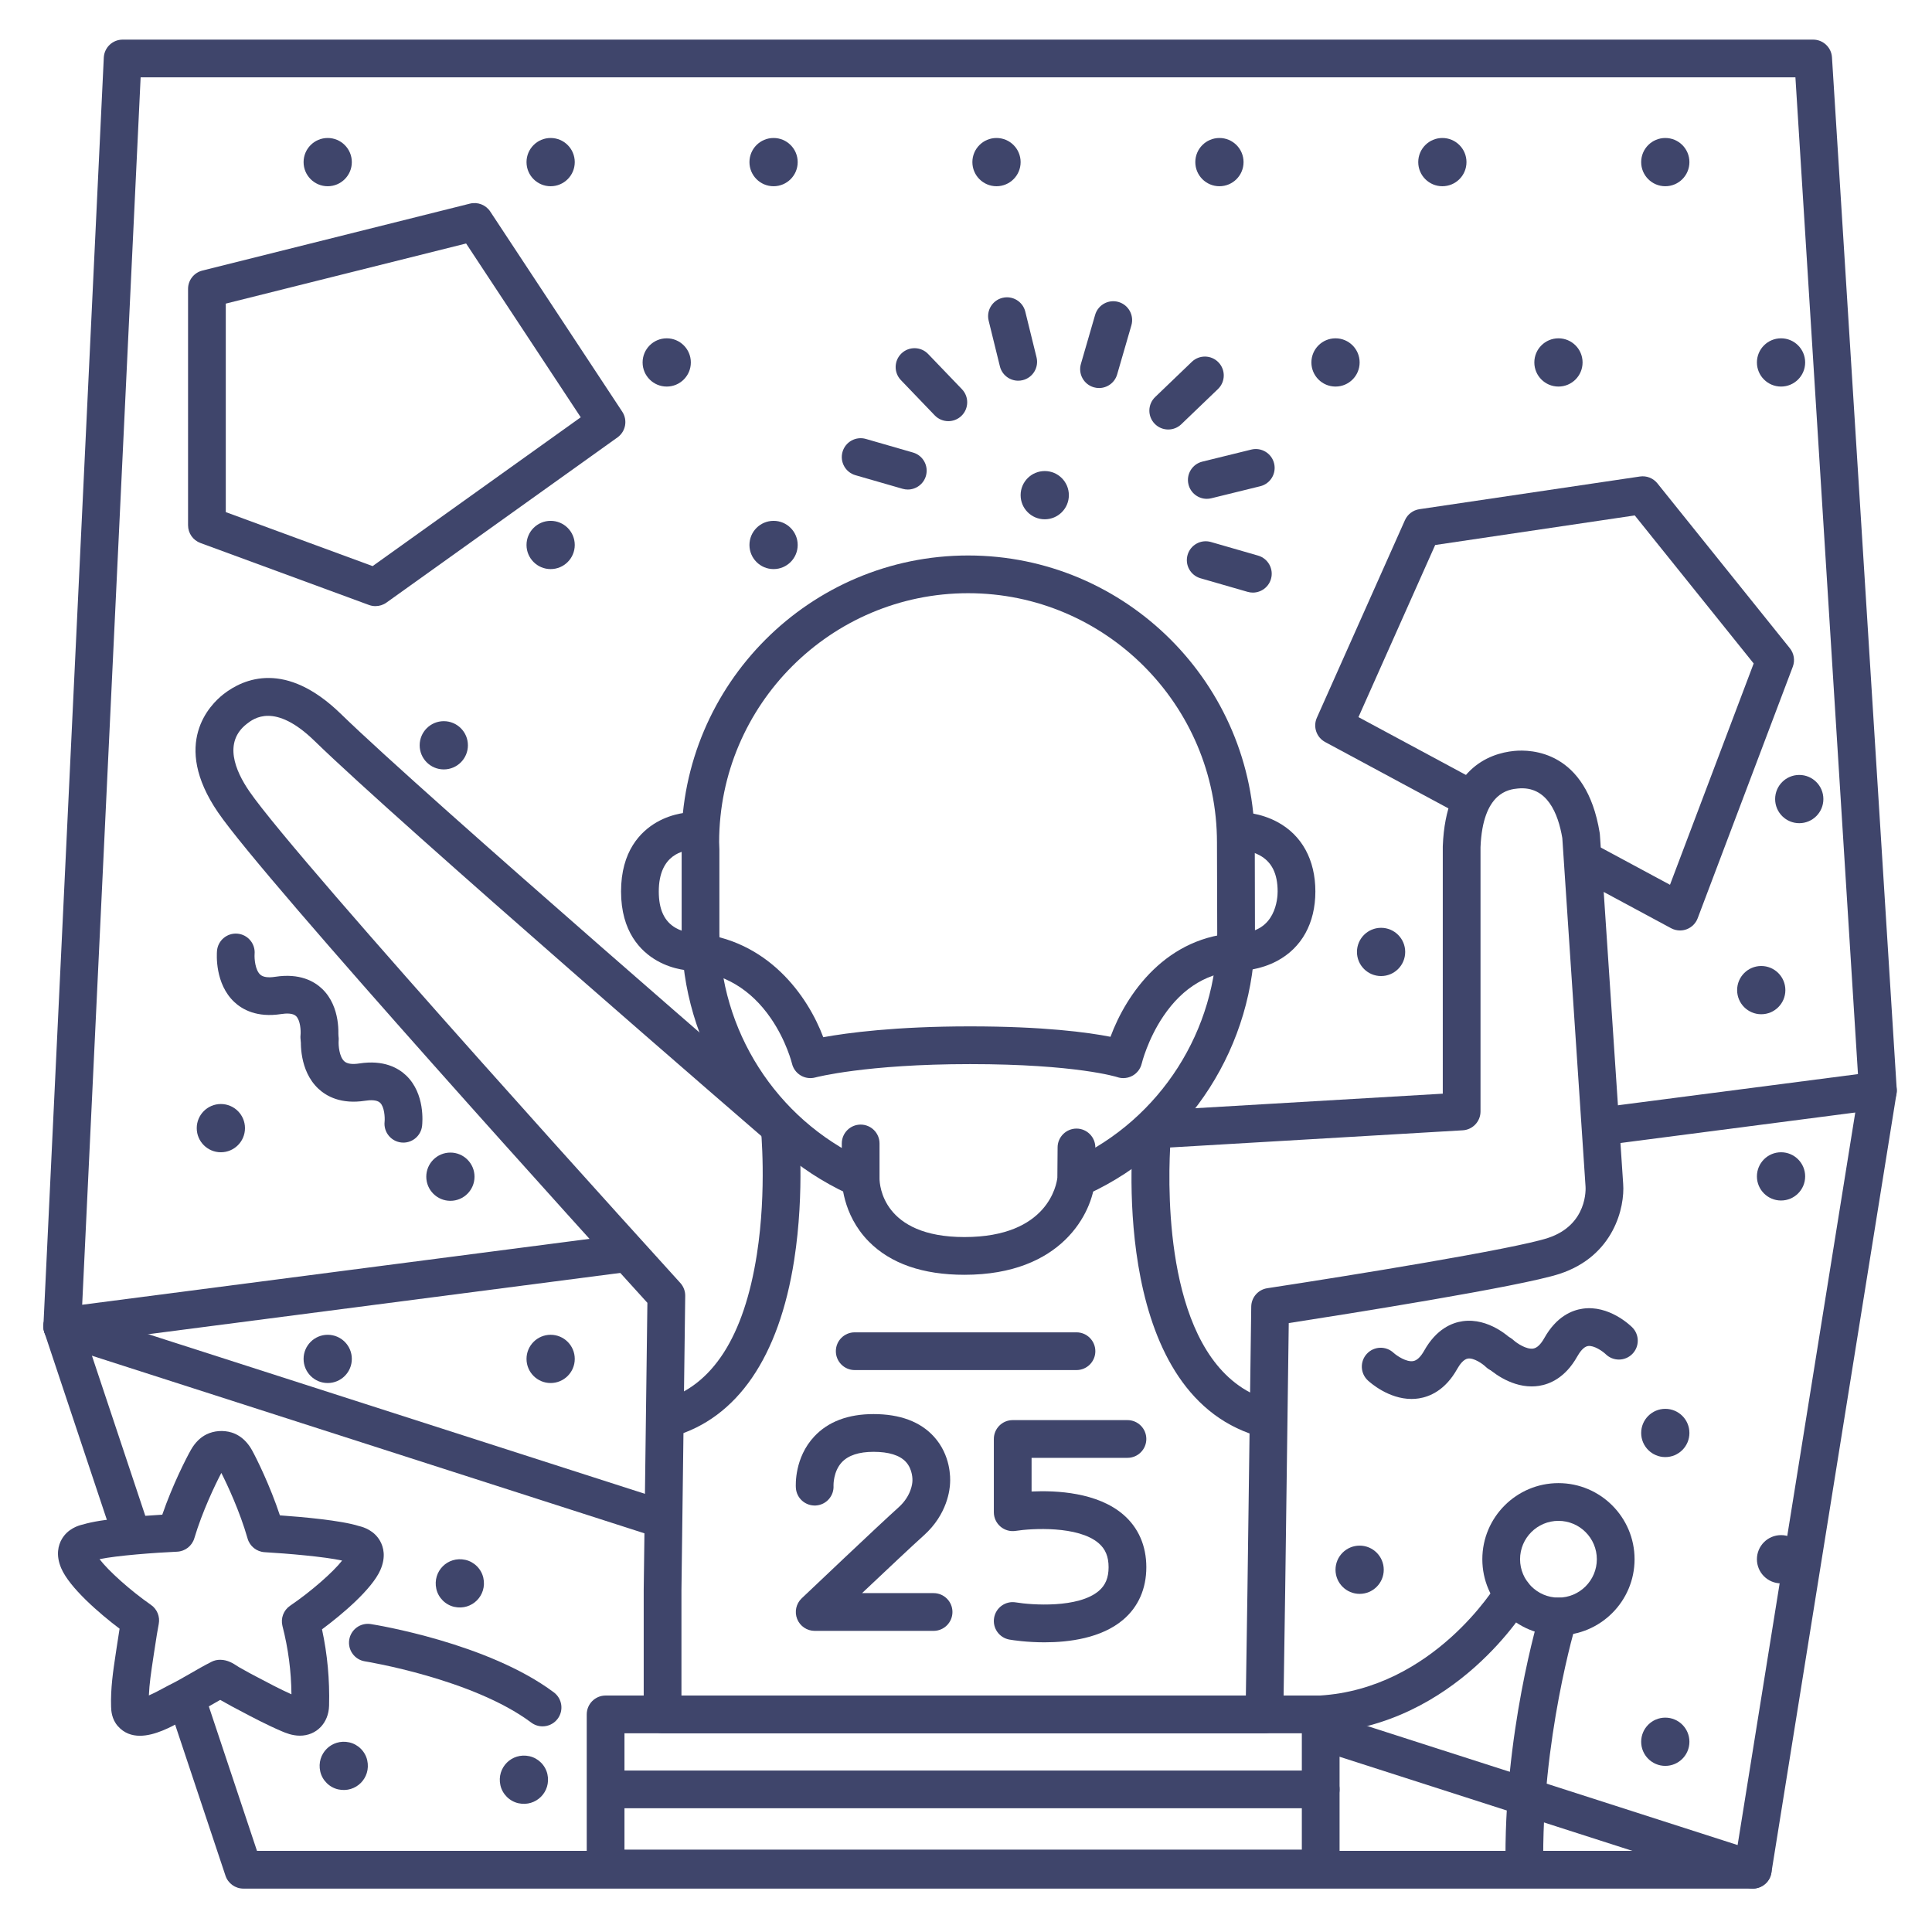<?xml version="1.0" ?><svg enable-background="new 0 0 512 512" version="1.1" viewBox="0 0 512 512" xml:space="preserve" xmlns="http://www.w3.org/2000/svg" xmlns:xlink="http://www.w3.org/1999/xlink"><g id="Lines"><g><g><g><g><path d="M464.5,500.5h-400c-2.152,0-4.063-1.377-4.744-3.419l-14.883-44.65       c-0.874-2.62,0.542-5.451,3.162-6.325c2.617-0.874,5.451,0.542,6.325,3.163L68.104,490.5h392.135l32.487-202.289       c0.438-2.726,3-4.582,5.729-4.144c2.727,0.438,4.582,3.003,4.144,5.73l-33.163,206.496       C469.047,498.717,466.956,500.5,464.5,500.5z" fill="#3F456B"/></g></g></g><g><g><g><path d="M34.45,410.352c-2.094,0-4.044-1.325-4.743-3.42l-17.95-53.85c-0.874-2.62,0.542-5.451,3.162-6.325       c2.62-0.873,5.451,0.543,6.325,3.163l17.95,53.85c0.874,2.62-0.542,5.451-3.162,6.324       C35.507,410.269,34.974,410.352,34.45,410.352z" fill="#3F456B"/></g></g></g><g><g><g><path d="M173.562,406.985c-0.507,0-1.022-0.078-1.531-0.241L14.97,356.26c-2.629-0.845-4.075-3.661-3.23-6.291       c0.845-2.629,3.659-4.076,6.291-3.23l157.062,50.484c2.629,0.845,4.075,3.661,3.23,6.291       C177.64,405.634,175.676,406.985,173.562,406.985z" fill="#3F456B"/></g></g></g><g><g><g><path d="M464.501,500.501c-0.507,0-1.022-0.078-1.531-0.241L349.505,463.79       c-2.629-0.845-4.075-3.661-3.23-6.291c0.845-2.629,3.66-4.077,6.291-3.23L466.03,490.74c2.629,0.845,4.075,3.661,3.23,6.291       C468.579,499.15,466.615,500.501,464.501,500.501z" fill="#3F456B"/></g></g></g><g><g><g><path d="M445.224,246.583c-0.818,0-1.633-0.201-2.37-0.597l-24.541-13.208       c-2.432-1.309-3.342-4.341-2.033-6.772c1.309-2.431,4.34-3.342,6.772-2.033l19.514,10.502l22.176-58.649l-31.515-39.234       l-52.889,7.839l-20.333,45.611l31.175,16.778c2.432,1.309,3.342,4.341,2.033,6.772c-1.309,2.431-4.34,3.342-6.772,2.033       l-35.262-18.978c-2.305-1.24-3.263-4.048-2.197-6.438l23.341-52.357c0.696-1.562,2.143-2.66,3.834-2.91l58.441-8.662       c1.758-0.262,3.52,0.431,4.631,1.814l35.1,43.697c1.109,1.38,1.405,3.244,0.779,4.9L449.9,243.352       c-0.51,1.348-1.576,2.41-2.926,2.915C446.408,246.478,445.815,246.583,445.224,246.583z" fill="#3F456B"/></g></g></g><g><g><g><path d="M16.5,356.5c-1.248,0-2.459-0.467-3.388-1.323c-1.088-1.003-1.676-2.437-1.605-3.915l16-336       c0.127-2.666,2.325-4.762,4.994-4.762h448c2.64,0,4.825,2.052,4.99,4.687l17.163,273.504c0.165,2.627-1.736,4.932-4.346,5.271       l-72.064,9.36c-2.739,0.353-5.246-1.576-5.603-4.314c-0.355-2.738,1.576-5.247,4.314-5.603l67.425-8.757L475.804,20.5H37.268       L21.778,345.772l142.462-18.504c2.738-0.354,5.247,1.576,5.603,4.314s-1.576,5.247-4.314,5.603L17.144,356.458       C16.929,356.486,16.714,356.5,16.5,356.5z" fill="#3F456B"/></g></g></g><g><g><g><path d="M99.502,160.629c-0.581,0-1.165-0.101-1.725-0.307l-44.667-16.425       c-1.967-0.724-3.274-2.597-3.274-4.693V76.557c0-2.294,1.561-4.294,3.787-4.851l70.912-17.741       c2.058-0.514,4.219,0.326,5.387,2.098l34.979,53.038c1.48,2.244,0.921,5.257-1.266,6.82l-61.224,43.776       C101.551,160.312,100.532,160.629,99.502,160.629z M59.836,135.715l38.91,14.309l55.156-39.437l-30.377-46.061L59.836,80.46       V135.715z" fill="#3F456B"/></g></g></g><g><g><g><path d="M349.995,459.333c-2.625,0-4.827-2.046-4.986-4.701c-0.165-2.756,1.935-5.125,4.692-5.291       c30.171-1.81,46.755-29.215,46.919-29.492c1.406-2.371,4.469-3.163,6.845-1.76c2.375,1.402,3.169,4.457,1.772,6.834       c-0.773,1.316-19.352,32.265-54.938,34.4C350.198,459.331,350.096,459.333,349.995,459.333z" fill="#3F456B"/></g></g></g><g><g><g><path d="M403.998,500.167c-2.717,0-4.945-2.176-4.997-4.905c-0.674-35.554,8.819-67.016,9.224-68.337       c0.808-2.64,3.603-4.123,6.242-3.318c2.64,0.807,4.126,3.602,3.321,6.242c-0.094,0.309-9.431,31.318-8.789,65.224       c0.052,2.761-2.144,5.042-4.904,5.094C404.062,500.166,404.03,500.167,403.998,500.167z" fill="#3F456B"/></g></g></g><g><g><g><path d="M37.076,459.995c-2.128,0-4.161-0.674-5.811-2.515c-1.715-1.913-1.793-4.251-1.822-5.132       c-0.163-4.883,0.542-9.549,1.223-14.062l0.258-1.725c0.275-1.865,0.532-3.516,0.768-4.938       c-5.447-4.113-13.276-10.907-15.464-16.021c-1.511-3.53-0.758-6.134,0.14-7.698c1.575-2.744,4.346-3.635,5.659-3.912       c4.734-1.456,15.205-2.247,20.979-2.587c2.716-7.877,6.376-15.048,7.592-17.181c1.088-1.908,2.477-3.29,4.129-4.104       c1.982-0.978,4.468-1.162,6.652-0.491c0.689,0.211,1.365,0.525,2.004,0.933c1.356,0.869,2.499,2.131,3.401,3.755       c1.191,2.147,4.768,9.359,7.394,17.269c5.77,0.407,16.23,1.319,20.947,2.83c1.31,0.292,4.069,1.215,5.613,3.976       c0.88,1.574,1.603,4.187,0.051,7.7c-2.221,5.028-9.969,11.632-15.453,15.696c1.437,6.672,2.05,13.327,1.874,20.242       c-0.118,4.607-3.368,7.941-7.733,7.942c-0.012,0-0.024,0-0.036,0c-2.035-0.009-3.758-0.741-4.684-1.134       c-3.995-1.699-7.743-3.684-11.368-5.604l-2.004-1.059c-0.504-0.266-1.035-0.568-1.565-0.872       c-0.422-0.242-0.843-0.484-1.243-0.695c-0.066-0.035-0.138-0.075-0.214-0.119c-0.952,0.528-1.904,1.077-2.887,1.645       c-1.994,1.15-4.055,2.34-6.273,3.426c-0.293,0.144-0.682,0.358-1.138,0.606C45.317,457.662,41.033,459.995,37.076,459.995z        M26.379,413.194c2.371,3.107,8.155,8.306,13.637,12.122c1.624,1.13,2.428,3.111,2.053,5.054       c-0.234,1.208-0.641,3.517-1.251,7.654l-0.264,1.757c-0.496,3.287-0.971,6.433-1.101,9.523c1.459-0.628,3.1-1.522,3.828-1.918       c0.608-0.332,1.128-0.612,1.521-0.804c1.913-0.937,3.739-1.991,5.673-3.107c1.774-1.024,3.609-2.083,5.56-3.072       c0.709-0.36,1.472-0.547,2.289-0.541l0.089,0c1.944,0.012,3.456,1,4.56,1.723c0.125,0.082,0.24,0.16,0.339,0.218       c0.425,0.222,0.953,0.523,1.479,0.825c0.424,0.243,0.847,0.487,1.25,0.699l2.03,1.073c3.118,1.651,6.086,3.224,9.166,4.61       c-0.058-6.152-0.841-12.099-2.38-18.102c-0.523-2.042,0.29-4.194,2.035-5.378c5.525-3.751,11.37-8.884,13.776-11.963       c-4.598-1.02-14.595-1.88-20.53-2.218c-2.125-0.121-3.94-1.573-4.524-3.619c-2.05-7.184-5.408-14.349-6.956-17.388       c-1.584,3.022-5.025,10.15-7.157,17.306c-0.608,2.04-2.44,3.471-4.566,3.567C40.996,411.483,30.99,412.228,26.379,413.194z        M93.15,414.212c0.006,0.001,0.012,0.002,0.018,0.002C93.162,414.214,93.156,414.213,93.15,414.212z M23.889,413.812       c-0.006,0-0.013,0.001-0.019,0.002C23.876,413.813,23.882,413.812,23.889,413.812z M59.502,388.854L59.502,388.854       L59.502,388.854z" fill="#3F456B"/></g></g></g><g><g><g><path d="M286.353,316.839c-1.889,0-3.697-1.075-4.542-2.902c-1.159-2.506-0.067-5.478,2.439-6.637       c23.284-10.767,38.329-34.311,38.329-59.979l-0.067-24.029c0-36.463-29.583-66.087-65.945-66.087       c-36.358,0-65.942,29.577-65.989,65.95l0.064,1.84c0.002,0.059,0.003,0.117,0.003,0.175v22.151       c0,25.671,15.029,49.213,38.288,59.977c2.506,1.16,3.597,4.131,2.438,6.638c-1.16,2.505-4.13,3.599-6.638,2.438       c-26.782-12.394-44.087-39.499-44.087-69.052v-22.063l-0.064-1.841c-0.002-0.059-0.003-0.117-0.003-0.175       c0-41.926,34.089-76.036,75.989-76.036c41.876,0,75.945,34.11,75.945,76.036l0.021,2.115l0.046,21.954       c0,29.562-17.323,56.668-44.131,69.065C287.769,316.69,287.055,316.839,286.353,316.839z" fill="#3F456B"/></g></g></g><g><g><g><path d="M183.584,257.247c-0.494,0-4.958-0.075-9.48-2.659c-4.343-2.481-9.52-7.678-9.52-18.341       c0-10.65,5.125-15.846,9.425-18.33c4.494-2.596,8.935-2.67,9.426-2.67c2.761,0,5,2.239,5,5c0,2.746-2.213,4.974-4.953,5       c-2.099,0.051-8.898,1-8.898,11c0,4.776,1.466,7.936,4.48,9.659c2.209,1.263,4.498,1.341,4.52,1.341c2.761,0,5,2.239,5,5       S186.345,257.247,183.584,257.247z" fill="#3F456B"/></g></g></g><g><g><g><path d="M297.688,285.71c-0.541,0-1.083-0.087-1.604-0.266c-0.076-0.024-10.84-3.444-39.001-3.444       c-27.612,0-40.885,3.501-41.016,3.536c-1.311,0.355-2.712,0.162-3.876-0.534c-1.164-0.696-2.001-1.834-2.309-3.155       c-0.011-0.045-1.476-6.031-5.648-12.061c-5.283-7.637-12.364-11.861-21.047-12.556c-2.752-0.22-4.805-2.63-4.585-5.383       c0.22-2.752,2.633-4.811,5.383-4.585c19.576,1.566,30.123,16.799,34.189,27.611c6.34-1.154,19.108-2.874,38.91-2.874       c19.501,0,31.221,1.589,37.21,2.761c4.144-11.253,14.771-26.92,34.14-27.512c0.051-0.001,0.102-0.002,0.153-0.002       c9.516-0.172,10-9.193,10-11c0-4.72-1.568-7.86-4.793-9.599c-2.446-1.319-5.023-1.401-5.047-1.401c-2.761,0-5-2.239-5-5       s2.239-5,5-5c0.509,0,5.107,0.073,9.793,2.599c6.479,3.493,10.047,10.028,10.047,18.401c0,8.383-3.604,14.922-10.147,18.412       c-4.486,2.393-8.889,2.576-9.749,2.587c-8.305,0.269-15.162,4.323-20.383,12.049c-4.188,6.197-5.726,12.504-5.741,12.567       c-0.327,1.37-1.218,2.544-2.452,3.224C299.363,285.499,298.527,285.71,297.688,285.71z" fill="#3F456B"/></g></g></g><g><g><g><path d="M335.09,459.333h-159.5c-2.761,0-5-2.239-5-5v-32.975l0.975-76.096       c-12.508-13.777-101.35-111.798-113.771-129.948c-12.519-18.292-2.057-28.629,1.448-31.361       c5.332-4.156,16.46-9.003,31.083,5.229c22.53,21.927,120.544,106.539,121.532,107.391c2.091,1.804,2.323,4.961,0.519,7.052       c-1.804,2.09-4.96,2.324-7.052,0.519c-4.041-3.487-99.229-85.66-121.973-107.795c-10.559-10.277-16.13-5.934-17.96-4.508       c-6.222,4.851-3.078,12.372,0.656,17.827c12.697,18.552,113.23,129.213,114.244,130.329c0.851,0.937,1.315,2.161,1.299,3.427       l-1,78l0,27.911h149.575l0.425-28.05l0.552-41.406c-37.401-13.504-30.988-78.239-30.69-81.045       c0.258-2.432,2.237-4.321,4.679-4.464l77.221-4.534V224.42c0-0.063,0.001-0.126,0.003-0.19       c0.775-20.391,12.176-24.555,18.903-25.222c4.424-0.437,19.128-0.167,22.677,21.711c0.025,0.155,0.043,0.312,0.053,0.468       l6.168,92.524c0.475,6.158-2.43,19.149-16.85,23.873c-10.314,3.378-57.276,10.799-71.773,13.047l-0.944,70.794l-0.5,32.983       C340.048,457.141,337.822,459.333,335.09,459.333z M310.101,304.093c-0.683,13.16-0.861,53.317,21.187,64.934l0.303-22.759       c0.033-2.445,1.829-4.508,4.247-4.876c21.801-3.32,65.399-10.375,74.356-13.309c10.647-3.488,10.021-13.239,9.989-13.653       l-6.155-92.333c-1.089-6.474-4.009-13.905-11.782-13.136c-2.304,0.229-9.308,0.923-9.894,15.559v70.03       c0,2.647-2.064,4.836-4.707,4.991L310.101,304.093z" fill="#3F456B"/></g></g></g><g><g><g><path d="M255.59,337.833c-11.043,0-19.572-2.964-25.347-8.811c-7.191-7.279-7.164-16.343-7.159-16.725l0-9.269       c0-2.761,2.239-5,5-5s5,2.239,5,5v9.33c0.014,1.593,0.766,15.475,22.506,15.475c22.207,0,24.435-14.056,24.621-15.729       l0.065-8.059c0.022-2.762,2.305-4.974,5.041-4.959c2.762,0.022,4.982,2.279,4.959,5.041l-0.067,8.272       c-0.001,0.119-0.006,0.237-0.016,0.355C289.505,321.429,281.387,337.833,255.59,337.833z" fill="#3F456B"/></g></g></g><g><g><g><path d="M177.055,380.86c-2.173,0-4.173-1.428-4.803-3.62c-0.763-2.654,0.771-5.424,3.424-6.187       c13.116-3.77,21.496-16.774,24.907-38.652c2.685-17.22,1.051-33.361,1.034-33.522c-0.287-2.747,1.707-5.206,4.454-5.493       c2.743-0.287,5.206,1.708,5.493,4.454c0.074,0.71,1.784,17.61-1.1,36.103c-4.007,25.696-15.081,41.853-32.025,46.723       C177.978,380.797,177.512,380.86,177.055,380.86z" fill="#3F456B"/></g></g></g><g><g><g><path d="M247.41,432.197h-31.507c-2.046,0-3.885-1.246-4.644-3.146c-0.759-1.9-0.283-4.07,1.2-5.479       c0.842-0.8,20.688-19.647,25.689-24.121c3.456-3.092,3.632-6.598,3.638-6.746c-0.008-0.223,0-0.162,0.021-0.384c0,0,0,0,0,0       c-0.001,0,0.147-2.89-1.764-4.93c-1.644-1.754-4.519-2.643-8.544-2.643c-3.861,0-6.688,0.929-8.402,2.76       c-2.295,2.451-2.208,6.111-2.206,6.146c0.181,2.755-1.906,5.136-4.661,5.317c-2.766,0.172-5.136-1.906-5.317-4.661       c-0.053-0.806-0.366-8.031,4.885-13.638c3.681-3.932,8.964-5.925,15.702-5.925c7.012,0,12.396,2.013,16.005,5.982       c4.471,4.919,4.368,10.926,4.276,12.313c-0.052,1.526-0.646,8.205-6.965,13.858c-2.715,2.43-10.204,9.475-16.363,15.294h18.956       c2.761,0,5,2.239,5,5S250.171,432.197,247.41,432.197z" fill="#3F456B"/></g></g></g><g><g><g><path d="M276.805,435.231c-4.723,0-8.408-0.574-9.262-0.719c-2.723-0.462-4.555-3.043-4.094-5.766       c0.461-2.72,3.036-4.554,5.759-4.095l0,0c4.274,0.713,16.553,1.559,21.969-3.028c1.782-1.509,2.612-3.511,2.612-6.3       c0-2.804-0.839-4.827-2.64-6.367c-5.433-4.648-17.716-3.926-21.989-3.256c-1.442,0.228-2.917-0.189-4.028-1.14       c-1.111-0.95-1.753-2.337-1.753-3.799v-19.416c0-2.761,2.239-5,5-5h30.41c2.761,0,5,2.239,5,5s-2.239,5-5,5h-25.41v8.918       c6.67-0.312,17.418,0.248,24.251,6.077c4.029,3.437,6.159,8.272,6.159,13.983c0,5.716-2.133,10.539-6.167,13.947       C291.868,434.131,283.342,435.231,276.805,435.231z" fill="#3F456B"/></g></g></g><g><g><g><path d="M285.276,363.083H226.51c-2.761,0-5-2.239-5-5s2.239-5,5-5h58.766c2.761,0,5,2.239,5,5       S288.038,363.083,285.276,363.083z" fill="#3F456B"/></g></g></g><g><g><g><path d="M350,500.167H160.492c-2.761,0-5-2.239-5-5v-40.833c0-2.761,2.239-5,5-5H350c2.761,0,5,2.239,5,5       v40.833C355,497.928,352.761,500.167,350,500.167z M165.492,490.167H345v-30.833H165.492V490.167z" fill="#3F456B"/></g></g></g><g><g><g><path d="M350,479.21H161.74c-2.761,0-5-2.239-5-5s2.239-5,5-5H350c2.761,0,5,2.239,5,5       S352.761,479.21,350,479.21z" fill="#3F456B"/></g></g></g><g><g><g><path d="M413.006,433.387c-11.124,0-20.173-9.049-20.173-20.173c0-11.123,9.049-20.172,20.173-20.172       c11.123,0,20.172,9.049,20.172,20.172C433.178,424.337,424.129,433.387,413.006,433.387z M413.006,403.042       c-5.609,0-10.173,4.563-10.173,10.172c0,5.609,4.563,10.173,10.173,10.173c5.609,0,10.172-4.563,10.172-10.173       C423.178,407.605,418.615,403.042,413.006,403.042z" fill="#3F456B"/></g></g></g><g><g><g><path d="M143.779,457.5c-1.042,0-2.093-0.325-2.991-0.997c-15.501-11.596-43.798-16.186-44.082-16.231       c-2.727-0.432-4.588-2.992-4.157-5.719c0.431-2.727,2.993-4.587,5.716-4.158c1.258,0.198,31.013,5.01,48.513,18.102       c2.211,1.654,2.663,4.788,1.008,6.999C146.805,456.808,145.301,457.5,143.779,457.5z" fill="#3F456B"/></g></g></g></g></g><g id="Outline"><g><g><g><g><path d="M291.256,102.834c-0.461,0-0.93-0.064-1.395-0.199c-2.652-0.769-4.179-3.542-3.41-6.195l3.771-13.004       c0.77-2.652,3.542-4.177,6.195-3.41c2.652,0.769,4.179,3.542,3.41,6.195l-3.771,13.004       C295.422,101.413,293.424,102.834,291.256,102.834z" fill="#3F456B"/></g></g></g><g><g><g><path d="M332.02,157.045c-0.459,0-0.925-0.064-1.388-0.197l-12.491-3.603c-2.653-0.766-4.184-3.537-3.418-6.19       c0.765-2.654,3.536-4.185,6.19-3.418l12.491,3.603c2.653,0.766,4.184,3.537,3.418,6.19       C336.19,155.62,334.191,157.045,332.02,157.045z" fill="#3F456B"/></g></g></g><g><g><g><path d="M319.813,132.194c-2.248,0-4.29-1.526-4.851-3.806c-0.66-2.682,0.979-5.39,3.66-6.05l12.979-3.194       c2.683-0.66,5.39,0.979,6.05,3.66c0.66,2.682-0.979,5.39-3.66,6.05l-12.979,3.194       C320.611,132.147,320.209,132.194,319.813,132.194z" fill="#3F456B"/></g></g></g><g><g><g><path d="M309.594,113.823c-1.314,0-2.625-0.515-3.607-1.538c-1.913-1.992-1.848-5.157,0.145-7.069l9.717-9.328       c1.991-1.913,5.156-1.849,7.069,0.145c1.913,1.992,1.848,5.157-0.145,7.069l-9.717,9.328       C312.087,113.36,310.84,113.823,309.594,113.823z" fill="#3F456B"/></g></g></g><g><g><g><path d="M269.834,100.891c-2.248,0-4.29-1.526-4.851-3.806l-2.978-12.101c-0.66-2.681,0.979-5.39,3.66-6.05       c2.684-0.66,5.391,0.979,6.05,3.66l2.978,12.101c0.66,2.681-0.979,5.39-3.66,6.05       C270.631,100.844,270.229,100.891,269.834,100.891z" fill="#3F456B"/></g></g></g><g><g><g><path d="M251.319,111.611c-1.314,0-2.626-0.515-3.608-1.538l-8.962-9.337c-1.912-1.992-1.847-5.158,0.145-7.07       c1.992-1.912,5.157-1.848,7.07,0.145l8.962,9.337c1.912,1.992,1.847,5.158-0.145,7.07       C253.812,111.149,252.564,111.611,251.319,111.611z" fill="#3F456B"/></g></g></g><g><g><g><path d="M240.577,129.731c-0.459,0-0.925-0.064-1.388-0.197l-12.491-3.603c-2.653-0.766-4.184-3.537-3.418-6.19       c0.765-2.654,3.538-4.182,6.19-3.418l12.491,3.603c2.653,0.766,4.184,3.537,3.418,6.19       C244.747,128.306,242.748,129.731,240.577,129.731z" fill="#3F456B"/></g></g></g><g><g><g><g><path d="M447.712,461.585c0,3.53-2.86,6.392-6.392,6.392c-3.53,0-6.392-2.862-6.392-6.392        c0-3.53,2.862-6.393,6.392-6.393C444.852,455.192,447.712,458.055,447.712,461.585z" fill="#3F456B"/></g></g></g><g><g><g><path d="M145.071,470.184c1.03,4.657-3.019,8.715-7.68,7.693c-2.351-0.516-4.25-2.408-4.776-4.756        c-1.045-4.671,3.026-8.747,7.695-7.706C142.658,465.938,144.551,467.835,145.071,470.184z" fill="#3F456B"/></g></g></g><g><g><g><path d="M97.325,466.517c1.03,4.657-3.019,8.715-7.679,7.693c-2.351-0.515-4.25-2.407-4.776-4.756        c-1.046-4.671,3.026-8.747,7.695-7.706C94.912,462.272,96.806,464.168,97.325,466.517z" fill="#3F456B"/></g></g></g><g><g><g><path d="M366.709,416c0,3.53-2.861,6.392-6.391,6.392c-3.53,0-6.392-2.862-6.392-6.392        c0-3.53,2.862-6.393,6.392-6.393C363.848,409.607,366.709,412.47,366.709,416z" fill="#3F456B"/></g></g></g><g><g><g><path d="M478.386,413.215c0,3.53-2.86,6.392-6.392,6.392c-3.53,0-6.392-2.862-6.392-6.392        c0-3.53,2.862-6.393,6.392-6.393C475.526,406.821,478.386,409.685,478.386,413.215z" fill="#3F456B"/></g></g></g><g><g><g><path d="M128.09,418.147c1.03,4.657-3.019,8.715-7.68,7.693c-2.351-0.516-4.25-2.408-4.776-4.756        c-1.045-4.671,3.026-8.747,7.695-7.706C125.677,413.902,127.57,415.798,128.09,418.147z" fill="#3F456B"/></g></g></g><g><g><g><path d="M447.712,379.75c0,3.53-2.86,6.392-6.392,6.392c-3.53,0-6.392-2.862-6.392-6.392        c0-3.53,2.862-6.393,6.392-6.393C444.852,373.356,447.712,376.219,447.712,379.75z" fill="#3F456B"/></g></g></g><g><g><g><path d="M152.316,360.125c0,3.53-2.86,6.392-6.392,6.392c-3.529,0-6.391-2.862-6.391-6.392        c0-3.53,2.862-6.393,6.391-6.393C149.456,353.732,152.316,356.595,152.316,360.125z" fill="#3F456B"/></g></g></g><g><g><g><path d="M93.237,360.125c0,3.53-2.86,6.392-6.392,6.392c-3.529,0-6.391-2.862-6.391-6.392        c0-3.53,2.862-6.393,6.391-6.393C90.377,353.732,93.237,356.595,93.237,360.125z" fill="#3F456B"/></g></g></g><g><g><g><path d="M478.386,311.755c0,3.53-2.86,6.392-6.392,6.392c-3.53,0-6.392-2.862-6.392-6.392        c0-3.53,2.862-6.393,6.392-6.393C475.526,305.362,478.386,308.225,478.386,311.755z" fill="#3F456B"/></g></g></g><g><g><g><path d="M125.751,311.838c0,3.53-2.86,6.392-6.392,6.392c-3.529,0-6.391-2.862-6.391-6.392        c0-3.53,2.862-6.393,6.391-6.393C122.892,305.445,125.751,308.308,125.751,311.838z" fill="#3F456B"/></g></g></g><g><g><g><path d="M64.922,298.97c0,3.53-2.859,6.392-6.392,6.392c-3.529,0-6.391-2.862-6.391-6.392        s2.862-6.393,6.391-6.393C62.063,292.577,64.922,295.44,64.922,298.97z" fill="#3F456B"/></g></g></g><g><g><g><path d="M372.391,252.274c0,3.53-2.861,6.392-6.391,6.392c-3.53,0-6.392-2.862-6.392-6.392        c0-3.53,2.862-6.393,6.392-6.393C369.531,245.88,372.391,248.743,372.391,252.274z" fill="#3F456B"/></g></g></g><g><g><g><path d="M473.141,262.393c0,3.53-2.861,6.392-6.391,6.392c-3.53,0-6.392-2.862-6.392-6.392        c0-3.53,2.862-6.393,6.392-6.393C470.281,256,473.141,258.863,473.141,262.393z" fill="#3F456B"/></g></g></g><g><g><g><path d="M483.213,211.761c0,3.53-2.86,6.392-6.392,6.392c-3.53,0-6.392-2.862-6.392-6.392        c0-3.53,2.862-6.393,6.392-6.393C480.354,205.368,483.213,208.231,483.213,211.761z" fill="#3F456B"/></g></g></g><g><g><g><path d="M124.001,197.511c0,3.53-2.86,6.392-6.392,6.392c-3.529,0-6.391-2.862-6.391-6.392        c0-3.53,2.862-6.393,6.391-6.393C121.142,191.118,124.001,193.981,124.001,197.511z" fill="#3F456B"/></g></g></g><g><g><g><path d="M283.259,131.226c0,3.53-2.859,6.392-6.392,6.392c-3.529,0-6.392-2.862-6.392-6.392        s2.863-6.393,6.392-6.393C280.399,124.833,283.259,127.696,283.259,131.226z" fill="#3F456B"/></g></g></g><g><g><g><path d="M211.395,144.422c0,3.53-2.859,6.392-6.393,6.392c-3.528,0-6.39-2.862-6.39-6.392        c0-3.53,2.862-6.393,6.39-6.393C208.535,138.029,211.395,140.892,211.395,144.422z" fill="#3F456B"/></g></g></g><g><g><g><path d="M152.316,144.422c0,3.53-2.86,6.392-6.392,6.392c-3.529,0-6.391-2.862-6.391-6.392        c0-3.53,2.862-6.393,6.391-6.393C149.456,138.029,152.316,140.892,152.316,144.422z" fill="#3F456B"/></g></g></g><g><g><g><path d="M183.08,96.051c0,3.53-2.859,6.392-6.393,6.392c-3.528,0-6.39-2.862-6.39-6.392        c0-3.53,2.862-6.393,6.39-6.393C180.221,89.658,183.08,92.521,183.08,96.051z" fill="#3F456B"/></g></g></g><g><g><g><path d="M360.317,96.051c0,3.53-2.861,6.392-6.391,6.392c-3.53,0-6.392-2.862-6.392-6.392        c0-3.53,2.862-6.393,6.392-6.393C357.457,89.658,360.317,92.521,360.317,96.051z" fill="#3F456B"/></g></g></g><g><g><g><path d="M419.398,96.051c0,3.53-2.86,6.392-6.392,6.392c-3.53,0-6.392-2.862-6.392-6.392        c0-3.53,2.862-6.393,6.392-6.393C416.538,89.658,419.398,92.521,419.398,96.051z" fill="#3F456B"/></g></g></g><g><g><g><path d="M478.386,96.051c0,3.53-2.86,6.392-6.392,6.392c-3.53,0-6.392-2.862-6.392-6.392        c0-3.53,2.862-6.393,6.392-6.393C475.526,89.658,478.386,92.521,478.386,96.051z" fill="#3F456B"/></g></g></g><g><g><g><path d="M270.475,42.962c0,3.53-2.859,6.392-6.392,6.392c-3.529,0-6.392-2.862-6.392-6.392        s2.863-6.393,6.392-6.393C267.615,36.569,270.475,39.432,270.475,42.962z" fill="#3F456B"/></g></g></g><g><g><g><path d="M211.395,42.962c0,3.53-2.859,6.392-6.393,6.392c-3.528,0-6.39-2.862-6.39-6.392        s2.862-6.393,6.39-6.393C208.535,36.569,211.395,39.432,211.395,42.962z" fill="#3F456B"/></g></g></g><g><g><g><path d="M329.554,42.962c0,3.53-2.86,6.392-6.392,6.392c-3.53,0-6.392-2.862-6.392-6.392        s2.862-6.393,6.392-6.393C326.694,36.569,329.554,39.432,329.554,42.962z" fill="#3F456B"/></g></g></g><g><g><g><path d="M388.632,42.962c0,3.53-2.861,6.392-6.391,6.392c-3.53,0-6.392-2.862-6.392-6.392        s2.862-6.393,6.392-6.393C385.771,36.569,388.632,39.432,388.632,42.962z" fill="#3F456B"/></g></g></g><g><g><g><path d="M447.712,42.962c0,3.53-2.86,6.392-6.392,6.392c-3.53,0-6.392-2.862-6.392-6.392        s2.862-6.393,6.392-6.393C444.852,36.569,447.712,39.432,447.712,42.962z" fill="#3F456B"/></g></g></g><g><g><g><path d="M152.316,42.962c0,3.53-2.86,6.392-6.392,6.392c-3.529,0-6.391-2.862-6.391-6.392        s2.862-6.393,6.391-6.393C149.456,36.569,152.316,39.432,152.316,42.962z" fill="#3F456B"/></g></g></g><g><g><g><path d="M93.237,42.962c0,3.53-2.86,6.392-6.392,6.392c-3.529,0-6.391-2.862-6.391-6.392        s2.862-6.393,6.391-6.393C90.377,36.569,93.237,39.432,93.237,42.962z" fill="#3F456B"/></g></g></g><g><g><g><path d="M405.904,367.416c-6.141,0-11.01-4.373-11.595-4.919c-2.017-1.886-2.123-5.05-0.236-7.067        c1.887-2.016,5.051-2.122,7.067-0.236c0.907,0.823,3.412,2.476,5.182,2.19c1.003-0.163,1.993-1.102,2.941-2.79        c3.207-5.707,7.323-7.386,10.21-7.789c6.88-0.968,12.458,4.336,13.071,4.943c1.961,1.944,1.974,5.11,0.03,7.071        c-1.937,1.954-5.086,1.974-7.048,0.052c-0.812-0.777-3.115-2.387-4.685-2.161c-1.169,0.173-2.201,1.608-2.861,2.782        c-3.156,5.618-7.261,7.329-10.147,7.776C407.18,367.369,406.535,367.416,405.904,367.416z" fill="#3F456B"/></g></g></g><g><g><g><path d="M374.077,370.739c-6.14,0-11.009-4.372-11.594-4.918c-2.017-1.886-2.123-5.05-0.237-7.067        c1.886-2.017,5.05-2.124,7.067-0.237c0.907,0.822,3.412,2.484,5.183,2.189c1.003-0.163,1.993-1.101,2.941-2.79        c3.208-5.707,7.323-7.385,10.211-7.789c6.894-0.958,12.46,4.335,13.072,4.942c1.961,1.944,1.975,5.11,0.031,7.071        c-1.937,1.954-5.087,1.975-7.048,0.053c-0.812-0.777-3.115-2.392-4.686-2.16c-1.17,0.173-2.202,1.608-2.861,2.782        c-3.156,5.617-7.26,7.329-10.147,7.775C375.354,370.693,374.708,370.739,374.077,370.739z" fill="#3F456B"/></g></g></g><g><g><g><path d="M106.898,302.803c-0.192,0-0.386-0.011-0.581-0.034c-2.733-0.316-4.694-2.779-4.396-5.51        c0.11-1.119-0.039-3.923-1.196-5.019c-0.859-0.813-2.625-0.739-3.956-0.531c-6.368,0.989-10.249-1.18-12.383-3.175        c-5.194-4.852-4.679-12.704-4.603-13.583c0.237-2.751,2.666-4.793,5.411-4.552c2.751,0.237,4.789,2.66,4.552,5.411        c-0.086,1.222,0.156,4.211,1.479,5.428c0.748,0.688,2.098,0.886,4.01,0.589c6.468-1.002,10.333,1.195,12.434,3.216        c5.013,4.823,4.288,12.476,4.189,13.333C111.563,300.925,109.402,302.803,106.898,302.803z" fill="#3F456B"/></g></g></g><g><g><g><path d="M84.623,279.832c-0.192,0-0.385-0.011-0.581-0.034c-2.732-0.316-4.694-2.779-4.396-5.509        c0.11-1.119-0.039-3.924-1.196-5.02c-0.859-0.813-2.625-0.738-3.956-0.531c-6.367,0.988-10.249-1.18-12.383-3.174        c-5.194-4.852-4.68-12.704-4.604-13.583c0.237-2.751,2.668-4.786,5.411-4.552c2.751,0.237,4.79,2.66,4.552,5.411        c-0.086,1.222,0.157,4.211,1.48,5.428c0.748,0.689,2.098,0.887,4.01,0.589c6.47-1.002,10.332,1.196,12.434,3.217        c5.013,4.823,4.289,12.476,4.19,13.333C89.289,277.953,87.127,279.832,84.623,279.832z" fill="#3F456B"/></g></g></g></g></g></g></svg>